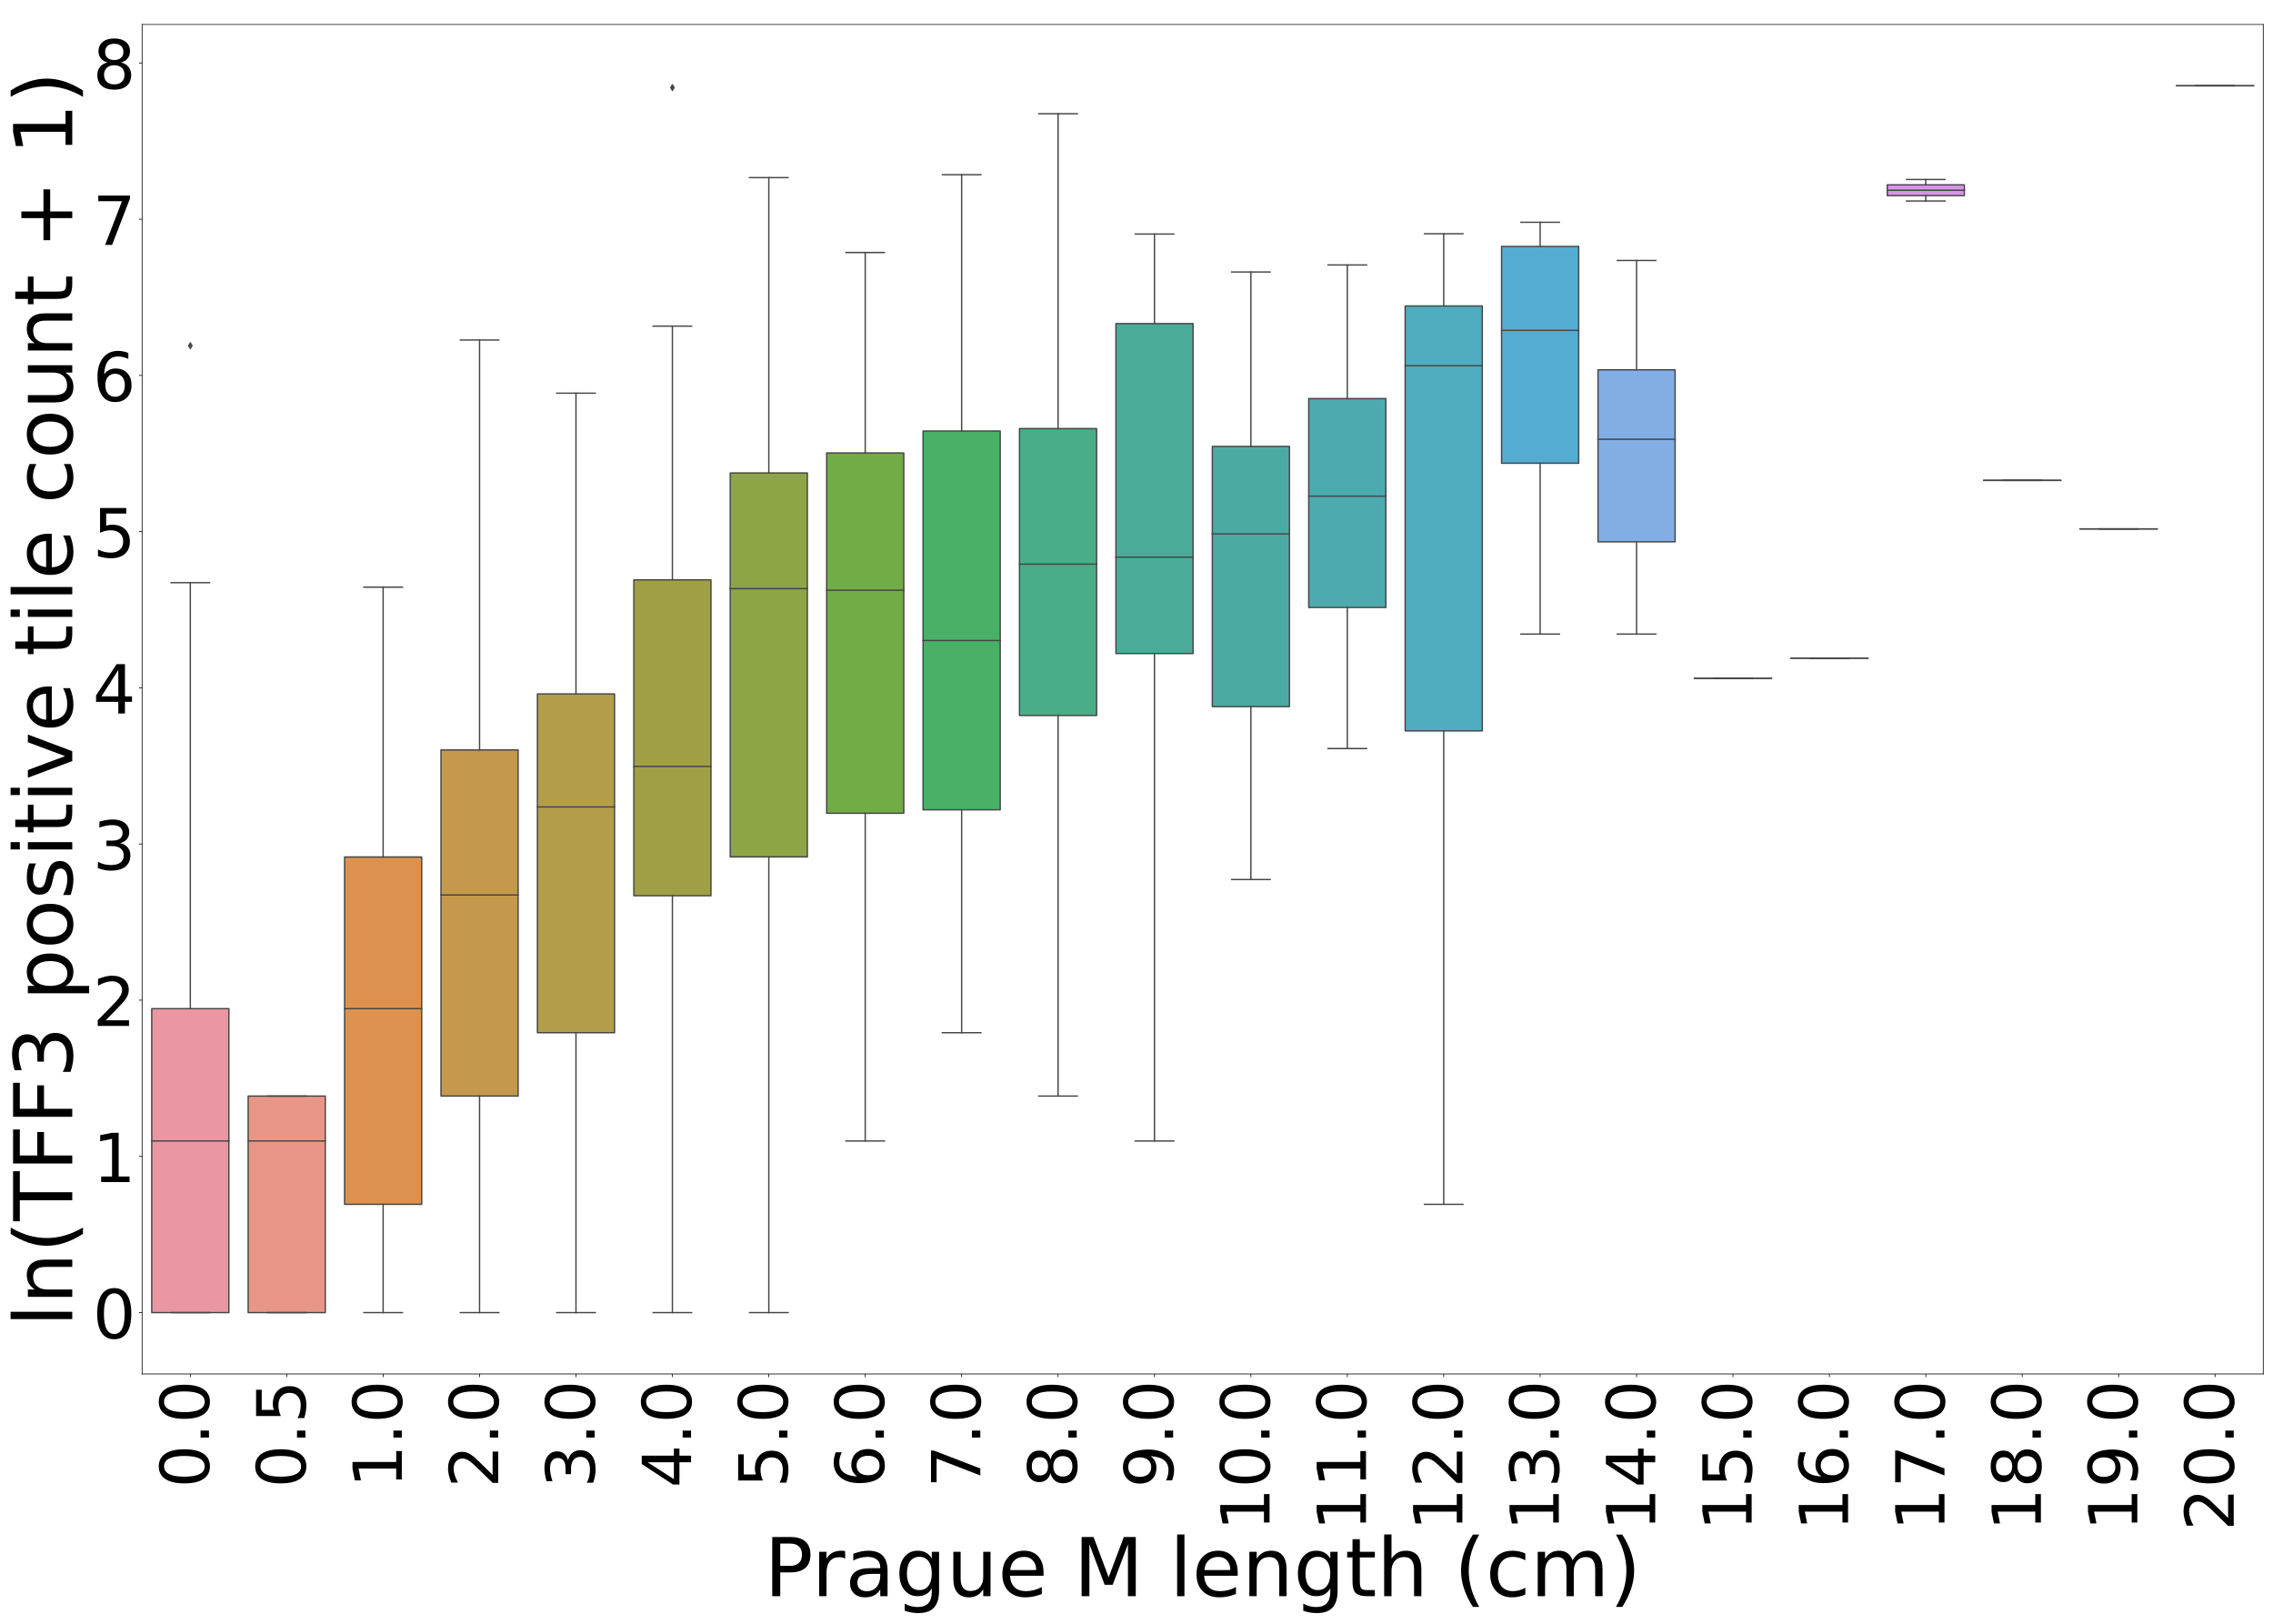 <?xml version="1.0" encoding="utf-8" standalone="no"?>
<!DOCTYPE svg PUBLIC "-//W3C//DTD SVG 1.1//EN"
  "http://www.w3.org/Graphics/SVG/1.1/DTD/svg11.dtd">
<!-- Created with matplotlib (https://matplotlib.org/) -->
<svg height="1800pt" version="1.1" viewBox="0 0 2520 1800" width="2520pt" xmlns="http://www.w3.org/2000/svg" xmlns:xlink="http://www.w3.org/1999/xlink">
 <defs>
  <style type="text/css">
*{stroke-linecap:butt;stroke-linejoin:round;}
  </style>
 </defs>
 <g id="figure_1">
  <g id="patch_1">
   <path d="M 0 1800 
L 2520 1800 
L 2520 0 
L 0 0 
z
" style="fill:#ffffff;"/>
  </g>
  <g id="axes_1">
   <g id="patch_2">
    <path d="M 157.55 1523.075 
L 2509.2 1523.075 
L 2509.2 27.113 
L 157.55 27.113 
z
" style="fill:#ffffff;"/>
   </g>
   <g id="patch_3">
    <path clip-path="url(#p3dd6658bf2)" d="M 168.239 1455.077 
L 253.754 1455.077 
L 253.754 1118.131 
L 168.239 1118.131 
L 168.239 1455.077 
z
" style="fill:#ea96a3;stroke:#454545;stroke-linejoin:miter;stroke-width:1.5;"/>
   </g>
   <g id="patch_4">
    <path clip-path="url(#p3dd6658bf2)" d="M 275.132 1455.077 
L 360.647 1455.077 
L 360.647 1215.032 
L 275.132 1215.032 
L 275.132 1455.077 
z
" style="fill:#e89687;stroke:#454545;stroke-linejoin:miter;stroke-width:1.5;"/>
   </g>
   <g id="patch_5">
    <path clip-path="url(#p3dd6658bf2)" d="M 382.026 1335.054 
L 467.54 1335.054 
L 467.54 950.044 
L 382.026 950.044 
L 382.026 1335.054 
z
" style="fill:#dc924e;stroke:#454545;stroke-linejoin:miter;stroke-width:1.5;"/>
   </g>
   <g id="patch_6">
    <path clip-path="url(#p3dd6658bf2)" d="M 488.919 1215.032 
L 574.433 1215.032 
L 574.433 831.314 
L 488.919 831.314 
L 488.919 1215.032 
z
" style="fill:#c5994b;stroke:#454545;stroke-linejoin:miter;stroke-width:1.5;"/>
   </g>
   <g id="patch_7">
    <path clip-path="url(#p3dd6658bf2)" d="M 595.812 1144.823 
L 681.327 1144.823 
L 681.327 769.261 
L 595.812 769.261 
L 595.812 1144.823 
z
" style="fill:#b39d48;stroke:#454545;stroke-linejoin:miter;stroke-width:1.5;"/>
   </g>
   <g id="patch_8">
    <path clip-path="url(#p3dd6658bf2)" d="M 702.705 992.963 
L 788.22 992.963 
L 788.22 642.749 
L 702.705 642.749 
L 702.705 992.963 
z
" style="fill:#a09f45;stroke:#454545;stroke-linejoin:miter;stroke-width:1.5;"/>
   </g>
   <g id="patch_9">
    <path clip-path="url(#p3dd6658bf2)" d="M 809.598 949.911 
L 895.113 949.911 
L 895.113 524.322 
L 809.598 524.322 
L 809.598 949.911 
z
" style="fill:#8ea546;stroke:#454545;stroke-linejoin:miter;stroke-width:1.5;"/>
   </g>
   <g id="patch_10">
    <path clip-path="url(#p3dd6658bf2)" d="M 916.492 901.532 
L 1002.006 901.532 
L 1002.006 502.151 
L 916.492 502.151 
L 916.492 901.532 
z
" style="fill:#71ac47;stroke:#454545;stroke-linejoin:miter;stroke-width:1.5;"/>
   </g>
   <g id="patch_11">
    <path clip-path="url(#p3dd6658bf2)" d="M 1023.385 897.709 
L 1108.899 897.709 
L 1108.899 477.779 
L 1023.385 477.779 
L 1023.385 897.709 
z
" style="fill:#48b067;stroke:#454545;stroke-linejoin:miter;stroke-width:1.5;"/>
   </g>
   <g id="patch_12">
    <path clip-path="url(#p3dd6658bf2)" d="M 1130.278 793.164 
L 1215.793 793.164 
L 1215.793 475.133 
L 1130.278 475.133 
L 1130.278 793.164 
z
" style="fill:#49ae87;stroke:#454545;stroke-linejoin:miter;stroke-width:1.5;"/>
   </g>
   <g id="patch_13">
    <path clip-path="url(#p3dd6658bf2)" d="M 1237.171 724.444 
L 1322.686 724.444 
L 1322.686 358.739 
L 1237.171 358.739 
L 1237.171 724.444 
z
" style="fill:#4aac98;stroke:#454545;stroke-linejoin:miter;stroke-width:1.5;"/>
   </g>
   <g id="patch_14">
    <path clip-path="url(#p3dd6658bf2)" d="M 1344.064 783.296 
L 1429.579 783.296 
L 1429.579 494.853 
L 1344.064 494.853 
L 1344.064 783.296 
z
" style="fill:#4baba4;stroke:#454545;stroke-linejoin:miter;stroke-width:1.5;"/>
   </g>
   <g id="patch_15">
    <path clip-path="url(#p3dd6658bf2)" d="M 1450.957 673.408 
L 1536.472 673.408 
L 1536.472 441.867 
L 1450.957 441.867 
L 1450.957 673.408 
z
" style="fill:#4dabb0;stroke:#454545;stroke-linejoin:miter;stroke-width:1.5;"/>
   </g>
   <g id="patch_16">
    <path clip-path="url(#p3dd6658bf2)" d="M 1557.851 810.219 
L 1643.365 810.219 
L 1643.365 339.168 
L 1557.851 339.168 
L 1557.851 810.219 
z
" style="fill:#50acbf;stroke:#454545;stroke-linejoin:miter;stroke-width:1.5;"/>
   </g>
   <g id="patch_17">
    <path clip-path="url(#p3dd6658bf2)" d="M 1664.744 513.534 
L 1750.258 513.534 
L 1750.258 273.168 
L 1664.744 273.168 
L 1664.744 513.534 
z
" style="fill:#54acd3;stroke:#454545;stroke-linejoin:miter;stroke-width:1.5;"/>
   </g>
   <g id="patch_18">
    <path clip-path="url(#p3dd6658bf2)" d="M 1771.637 600.643 
L 1857.152 600.643 
L 1857.152 409.997 
L 1771.637 409.997 
L 1771.637 600.643 
z
" style="fill:#82aee5;stroke:#454545;stroke-linejoin:miter;stroke-width:1.5;"/>
   </g>
   <g id="patch_19">
    <path clip-path="url(#p3dd6658bf2)" d="M 1878.53 751.987 
L 1964.045 751.987 
L 1964.045 751.987 
L 1878.53 751.987 
L 1878.53 751.987 
z
" style="fill:#a9aceb;stroke:#454545;stroke-linejoin:miter;stroke-width:1.5;"/>
   </g>
   <g id="patch_20">
    <path clip-path="url(#p3dd6658bf2)" d="M 1985.423 729.613 
L 2070.938 729.613 
L 2070.938 729.613 
L 1985.423 729.613 
L 1985.423 729.613 
z
" style="fill:#c1a2ea;stroke:#454545;stroke-linejoin:miter;stroke-width:1.5;"/>
   </g>
   <g id="patch_21">
    <path clip-path="url(#p3dd6658bf2)" d="M 2092.317 216.866 
L 2177.831 216.866 
L 2177.831 204.937 
L 2092.317 204.937 
L 2092.317 216.866 
z
" style="fill:#d795e8;stroke:#454545;stroke-linejoin:miter;stroke-width:1.5;"/>
   </g>
   <g id="patch_22">
    <path clip-path="url(#p3dd6658bf2)" d="M 2199.21 532.523 
L 2284.724 532.523 
L 2284.724 532.523 
L 2199.21 532.523 
L 2199.21 532.523 
z
" style="fill:#e78bdd;stroke:#454545;stroke-linejoin:miter;stroke-width:1.5;"/>
   </g>
   <g id="patch_23">
    <path clip-path="url(#p3dd6658bf2)" d="M 2306.103 586.305 
L 2391.617 586.305 
L 2391.617 586.305 
L 2306.103 586.305 
L 2306.103 586.305 
z
" style="fill:#e88fc9;stroke:#454545;stroke-linejoin:miter;stroke-width:1.5;"/>
   </g>
   <g id="patch_24">
    <path clip-path="url(#p3dd6658bf2)" d="M 2412.996 95.111 
L 2498.511 95.111 
L 2498.511 95.111 
L 2412.996 95.111 
L 2412.996 95.111 
z
" style="fill:#e993b7;stroke:#454545;stroke-linejoin:miter;stroke-width:1.5;"/>
   </g>
   <g id="matplotlib.axis_1">
    <g id="xtick_1">
     <g id="line2d_1">
      <defs>
       <path d="M 0 0 
L 0 3.5 
" id="m1eb68f2a58" style="stroke:#000000;stroke-width:0.8;"/>
      </defs>
      <g>
       <use style="stroke:#000000;stroke-width:0.8;" x="210.997" xlink:href="#m1eb68f2a58" y="1523.075"/>
      </g>
     </g>
     <g id="text_1">
      <!-- 0.0 -->
      <defs>
       <path d="M 31.781 66.406 
Q 24.172 66.406 20.328 58.906 
Q 16.5 51.422 16.5 36.375 
Q 16.5 21.391 20.328 13.891 
Q 24.172 6.391 31.781 6.391 
Q 39.453 6.391 43.281 13.891 
Q 47.125 21.391 47.125 36.375 
Q 47.125 51.422 43.281 58.906 
Q 39.453 66.406 31.781 66.406 
z
M 31.781 74.219 
Q 44.047 74.219 50.516 64.516 
Q 56.984 54.828 56.984 36.375 
Q 56.984 17.969 50.516 8.266 
Q 44.047 -1.422 31.781 -1.422 
Q 19.531 -1.422 13.062 8.266 
Q 6.594 17.969 6.594 36.375 
Q 6.594 54.828 13.062 64.516 
Q 19.531 74.219 31.781 74.219 
z
" id="DejaVuSans-48"/>
       <path d="M 10.688 12.406 
L 21 12.406 
L 21 0 
L 10.688 0 
z
" id="DejaVuSans-46"/>
      </defs>
      <g transform="translate(231.692 1649.348)rotate(-90)scale(0.75 -0.75)">
       <use xlink:href="#DejaVuSans-48"/>
       <use x="63.623" xlink:href="#DejaVuSans-46"/>
       <use x="95.41" xlink:href="#DejaVuSans-48"/>
      </g>
     </g>
    </g>
    <g id="xtick_2">
     <g id="line2d_2">
      <g>
       <use style="stroke:#000000;stroke-width:0.8;" x="317.89" xlink:href="#m1eb68f2a58" y="1523.075"/>
      </g>
     </g>
     <g id="text_2">
      <!-- 0.5 -->
      <defs>
       <path d="M 10.797 72.906 
L 49.516 72.906 
L 49.516 64.594 
L 19.828 64.594 
L 19.828 46.734 
Q 21.969 47.469 24.109 47.828 
Q 26.266 48.188 28.422 48.188 
Q 40.625 48.188 47.75 41.5 
Q 54.891 34.812 54.891 23.391 
Q 54.891 11.625 47.562 5.094 
Q 40.234 -1.422 26.906 -1.422 
Q 22.312 -1.422 17.547 -0.641 
Q 12.797 0.141 7.719 1.703 
L 7.719 11.625 
Q 12.109 9.234 16.797 8.062 
Q 21.484 6.891 26.703 6.891 
Q 35.156 6.891 40.078 11.328 
Q 45.016 15.766 45.016 23.391 
Q 45.016 31 40.078 35.438 
Q 35.156 39.891 26.703 39.891 
Q 22.75 39.891 18.812 39.016 
Q 14.891 38.141 10.797 36.281 
z
" id="DejaVuSans-53"/>
      </defs>
      <g transform="translate(338.585 1649.348)rotate(-90)scale(0.75 -0.75)">
       <use xlink:href="#DejaVuSans-48"/>
       <use x="63.623" xlink:href="#DejaVuSans-46"/>
       <use x="95.41" xlink:href="#DejaVuSans-53"/>
      </g>
     </g>
    </g>
    <g id="xtick_3">
     <g id="line2d_3">
      <g>
       <use style="stroke:#000000;stroke-width:0.8;" x="424.783" xlink:href="#m1eb68f2a58" y="1523.075"/>
      </g>
     </g>
     <g id="text_3">
      <!-- 1.0 -->
      <defs>
       <path d="M 12.406 8.297 
L 28.516 8.297 
L 28.516 63.922 
L 10.984 60.406 
L 10.984 69.391 
L 28.422 72.906 
L 38.281 72.906 
L 38.281 8.297 
L 54.391 8.297 
L 54.391 0 
L 12.406 0 
z
" id="DejaVuSans-49"/>
      </defs>
      <g transform="translate(445.478 1649.348)rotate(-90)scale(0.75 -0.75)">
       <use xlink:href="#DejaVuSans-49"/>
       <use x="63.623" xlink:href="#DejaVuSans-46"/>
       <use x="95.41" xlink:href="#DejaVuSans-48"/>
      </g>
     </g>
    </g>
    <g id="xtick_4">
     <g id="line2d_4">
      <g>
       <use style="stroke:#000000;stroke-width:0.8;" x="531.676" xlink:href="#m1eb68f2a58" y="1523.075"/>
      </g>
     </g>
     <g id="text_4">
      <!-- 2.0 -->
      <defs>
       <path d="M 19.188 8.297 
L 53.609 8.297 
L 53.609 0 
L 7.328 0 
L 7.328 8.297 
Q 12.938 14.109 22.625 23.891 
Q 32.328 33.688 34.812 36.531 
Q 39.547 41.844 41.422 45.531 
Q 43.312 49.219 43.312 52.781 
Q 43.312 58.594 39.234 62.25 
Q 35.156 65.922 28.609 65.922 
Q 23.969 65.922 18.812 64.312 
Q 13.672 62.703 7.812 59.422 
L 7.812 69.391 
Q 13.766 71.781 18.938 73 
Q 24.125 74.219 28.422 74.219 
Q 39.75 74.219 46.484 68.547 
Q 53.219 62.891 53.219 53.422 
Q 53.219 48.922 51.531 44.891 
Q 49.859 40.875 45.406 35.406 
Q 44.188 33.984 37.641 27.219 
Q 31.109 20.453 19.188 8.297 
z
" id="DejaVuSans-50"/>
      </defs>
      <g transform="translate(552.371 1649.348)rotate(-90)scale(0.75 -0.75)">
       <use xlink:href="#DejaVuSans-50"/>
       <use x="63.623" xlink:href="#DejaVuSans-46"/>
       <use x="95.41" xlink:href="#DejaVuSans-48"/>
      </g>
     </g>
    </g>
    <g id="xtick_5">
     <g id="line2d_5">
      <g>
       <use style="stroke:#000000;stroke-width:0.8;" x="638.569" xlink:href="#m1eb68f2a58" y="1523.075"/>
      </g>
     </g>
     <g id="text_5">
      <!-- 3.0 -->
      <defs>
       <path d="M 40.578 39.312 
Q 47.656 37.797 51.625 33 
Q 55.609 28.219 55.609 21.188 
Q 55.609 10.406 48.188 4.484 
Q 40.766 -1.422 27.094 -1.422 
Q 22.516 -1.422 17.656 -0.516 
Q 12.797 0.391 7.625 2.203 
L 7.625 11.719 
Q 11.719 9.328 16.594 8.109 
Q 21.484 6.891 26.812 6.891 
Q 36.078 6.891 40.938 10.547 
Q 45.797 14.203 45.797 21.188 
Q 45.797 27.641 41.281 31.266 
Q 36.766 34.906 28.719 34.906 
L 20.219 34.906 
L 20.219 43.016 
L 29.109 43.016 
Q 36.375 43.016 40.234 45.922 
Q 44.094 48.828 44.094 54.297 
Q 44.094 59.906 40.109 62.906 
Q 36.141 65.922 28.719 65.922 
Q 24.656 65.922 20.016 65.031 
Q 15.375 64.156 9.812 62.312 
L 9.812 71.094 
Q 15.438 72.656 20.344 73.438 
Q 25.25 74.219 29.594 74.219 
Q 40.828 74.219 47.359 69.109 
Q 53.906 64.016 53.906 55.328 
Q 53.906 49.266 50.438 45.094 
Q 46.969 40.922 40.578 39.312 
z
" id="DejaVuSans-51"/>
      </defs>
      <g transform="translate(659.265 1649.348)rotate(-90)scale(0.75 -0.75)">
       <use xlink:href="#DejaVuSans-51"/>
       <use x="63.623" xlink:href="#DejaVuSans-46"/>
       <use x="95.41" xlink:href="#DejaVuSans-48"/>
      </g>
     </g>
    </g>
    <g id="xtick_6">
     <g id="line2d_6">
      <g>
       <use style="stroke:#000000;stroke-width:0.8;" x="745.462" xlink:href="#m1eb68f2a58" y="1523.075"/>
      </g>
     </g>
     <g id="text_6">
      <!-- 4.0 -->
      <defs>
       <path d="M 37.797 64.312 
L 12.891 25.391 
L 37.797 25.391 
z
M 35.203 72.906 
L 47.609 72.906 
L 47.609 25.391 
L 58.016 25.391 
L 58.016 17.188 
L 47.609 17.188 
L 47.609 0 
L 37.797 0 
L 37.797 17.188 
L 4.891 17.188 
L 4.891 26.703 
z
" id="DejaVuSans-52"/>
      </defs>
      <g transform="translate(766.158 1649.348)rotate(-90)scale(0.75 -0.75)">
       <use xlink:href="#DejaVuSans-52"/>
       <use x="63.623" xlink:href="#DejaVuSans-46"/>
       <use x="95.41" xlink:href="#DejaVuSans-48"/>
      </g>
     </g>
    </g>
    <g id="xtick_7">
     <g id="line2d_7">
      <g>
       <use style="stroke:#000000;stroke-width:0.8;" x="852.356" xlink:href="#m1eb68f2a58" y="1523.075"/>
      </g>
     </g>
     <g id="text_7">
      <!-- 5.0 -->
      <g transform="translate(873.051 1649.348)rotate(-90)scale(0.75 -0.75)">
       <use xlink:href="#DejaVuSans-53"/>
       <use x="63.623" xlink:href="#DejaVuSans-46"/>
       <use x="95.41" xlink:href="#DejaVuSans-48"/>
      </g>
     </g>
    </g>
    <g id="xtick_8">
     <g id="line2d_8">
      <g>
       <use style="stroke:#000000;stroke-width:0.8;" x="959.249" xlink:href="#m1eb68f2a58" y="1523.075"/>
      </g>
     </g>
     <g id="text_8">
      <!-- 6.0 -->
      <defs>
       <path d="M 33.016 40.375 
Q 26.375 40.375 22.484 35.828 
Q 18.609 31.297 18.609 23.391 
Q 18.609 15.531 22.484 10.953 
Q 26.375 6.391 33.016 6.391 
Q 39.656 6.391 43.531 10.953 
Q 47.406 15.531 47.406 23.391 
Q 47.406 31.297 43.531 35.828 
Q 39.656 40.375 33.016 40.375 
z
M 52.594 71.297 
L 52.594 62.312 
Q 48.875 64.062 45.094 64.984 
Q 41.312 65.922 37.594 65.922 
Q 27.828 65.922 22.672 59.328 
Q 17.531 52.734 16.797 39.406 
Q 19.672 43.656 24.016 45.922 
Q 28.375 48.188 33.594 48.188 
Q 44.578 48.188 50.953 41.516 
Q 57.328 34.859 57.328 23.391 
Q 57.328 12.156 50.688 5.359 
Q 44.047 -1.422 33.016 -1.422 
Q 20.359 -1.422 13.672 8.266 
Q 6.984 17.969 6.984 36.375 
Q 6.984 53.656 15.188 63.938 
Q 23.391 74.219 37.203 74.219 
Q 40.922 74.219 44.703 73.484 
Q 48.484 72.75 52.594 71.297 
z
" id="DejaVuSans-54"/>
      </defs>
      <g transform="translate(979.944 1649.348)rotate(-90)scale(0.75 -0.75)">
       <use xlink:href="#DejaVuSans-54"/>
       <use x="63.623" xlink:href="#DejaVuSans-46"/>
       <use x="95.41" xlink:href="#DejaVuSans-48"/>
      </g>
     </g>
    </g>
    <g id="xtick_9">
     <g id="line2d_9">
      <g>
       <use style="stroke:#000000;stroke-width:0.8;" x="1066.142" xlink:href="#m1eb68f2a58" y="1523.075"/>
      </g>
     </g>
     <g id="text_9">
      <!-- 7.0 -->
      <defs>
       <path d="M 8.203 72.906 
L 55.078 72.906 
L 55.078 68.703 
L 28.609 0 
L 18.312 0 
L 43.219 64.594 
L 8.203 64.594 
z
" id="DejaVuSans-55"/>
      </defs>
      <g transform="translate(1086.837 1649.348)rotate(-90)scale(0.75 -0.75)">
       <use xlink:href="#DejaVuSans-55"/>
       <use x="63.623" xlink:href="#DejaVuSans-46"/>
       <use x="95.41" xlink:href="#DejaVuSans-48"/>
      </g>
     </g>
    </g>
    <g id="xtick_10">
     <g id="line2d_10">
      <g>
       <use style="stroke:#000000;stroke-width:0.8;" x="1173.035" xlink:href="#m1eb68f2a58" y="1523.075"/>
      </g>
     </g>
     <g id="text_10">
      <!-- 8.0 -->
      <defs>
       <path d="M 31.781 34.625 
Q 24.75 34.625 20.719 30.859 
Q 16.703 27.094 16.703 20.516 
Q 16.703 13.922 20.719 10.156 
Q 24.75 6.391 31.781 6.391 
Q 38.812 6.391 42.859 10.172 
Q 46.922 13.969 46.922 20.516 
Q 46.922 27.094 42.891 30.859 
Q 38.875 34.625 31.781 34.625 
z
M 21.922 38.812 
Q 15.578 40.375 12.031 44.719 
Q 8.5 49.078 8.5 55.328 
Q 8.5 64.062 14.719 69.141 
Q 20.953 74.219 31.781 74.219 
Q 42.672 74.219 48.875 69.141 
Q 55.078 64.062 55.078 55.328 
Q 55.078 49.078 51.531 44.719 
Q 48 40.375 41.703 38.812 
Q 48.828 37.156 52.797 32.312 
Q 56.781 27.484 56.781 20.516 
Q 56.781 9.906 50.312 4.234 
Q 43.844 -1.422 31.781 -1.422 
Q 19.734 -1.422 13.25 4.234 
Q 6.781 9.906 6.781 20.516 
Q 6.781 27.484 10.781 32.312 
Q 14.797 37.156 21.922 38.812 
z
M 18.312 54.391 
Q 18.312 48.734 21.844 45.562 
Q 25.391 42.391 31.781 42.391 
Q 38.141 42.391 41.719 45.562 
Q 45.312 48.734 45.312 54.391 
Q 45.312 60.062 41.719 63.234 
Q 38.141 66.406 31.781 66.406 
Q 25.391 66.406 21.844 63.234 
Q 18.312 60.062 18.312 54.391 
z
" id="DejaVuSans-56"/>
      </defs>
      <g transform="translate(1193.731 1649.348)rotate(-90)scale(0.75 -0.75)">
       <use xlink:href="#DejaVuSans-56"/>
       <use x="63.623" xlink:href="#DejaVuSans-46"/>
       <use x="95.41" xlink:href="#DejaVuSans-48"/>
      </g>
     </g>
    </g>
    <g id="xtick_11">
     <g id="line2d_11">
      <g>
       <use style="stroke:#000000;stroke-width:0.8;" x="1279.928" xlink:href="#m1eb68f2a58" y="1523.075"/>
      </g>
     </g>
     <g id="text_11">
      <!-- 9.0 -->
      <defs>
       <path d="M 10.984 1.516 
L 10.984 10.5 
Q 14.703 8.734 18.5 7.812 
Q 22.312 6.891 25.984 6.891 
Q 35.75 6.891 40.891 13.453 
Q 46.047 20.016 46.781 33.406 
Q 43.953 29.203 39.594 26.953 
Q 35.25 24.703 29.984 24.703 
Q 19.047 24.703 12.672 31.312 
Q 6.297 37.938 6.297 49.422 
Q 6.297 60.641 12.938 67.422 
Q 19.578 74.219 30.609 74.219 
Q 43.266 74.219 49.922 64.516 
Q 56.594 54.828 56.594 36.375 
Q 56.594 19.141 48.406 8.859 
Q 40.234 -1.422 26.422 -1.422 
Q 22.703 -1.422 18.891 -0.688 
Q 15.094 0.047 10.984 1.516 
z
M 30.609 32.422 
Q 37.25 32.422 41.125 36.953 
Q 45.016 41.5 45.016 49.422 
Q 45.016 57.281 41.125 61.844 
Q 37.25 66.406 30.609 66.406 
Q 23.969 66.406 20.094 61.844 
Q 16.219 57.281 16.219 49.422 
Q 16.219 41.5 20.094 36.953 
Q 23.969 32.422 30.609 32.422 
z
" id="DejaVuSans-57"/>
      </defs>
      <g transform="translate(1300.624 1649.348)rotate(-90)scale(0.75 -0.75)">
       <use xlink:href="#DejaVuSans-57"/>
       <use x="63.623" xlink:href="#DejaVuSans-46"/>
       <use x="95.41" xlink:href="#DejaVuSans-48"/>
      </g>
     </g>
    </g>
    <g id="xtick_12">
     <g id="line2d_12">
      <g>
       <use style="stroke:#000000;stroke-width:0.8;" x="1386.822" xlink:href="#m1eb68f2a58" y="1523.075"/>
      </g>
     </g>
     <g id="text_12">
      <!-- 10.0 -->
      <g transform="translate(1407.517 1697.067)rotate(-90)scale(0.75 -0.75)">
       <use xlink:href="#DejaVuSans-49"/>
       <use x="63.623" xlink:href="#DejaVuSans-48"/>
       <use x="127.246" xlink:href="#DejaVuSans-46"/>
       <use x="159.033" xlink:href="#DejaVuSans-48"/>
      </g>
     </g>
    </g>
    <g id="xtick_13">
     <g id="line2d_13">
      <g>
       <use style="stroke:#000000;stroke-width:0.8;" x="1493.715" xlink:href="#m1eb68f2a58" y="1523.075"/>
      </g>
     </g>
     <g id="text_13">
      <!-- 11.0 -->
      <g transform="translate(1514.41 1697.067)rotate(-90)scale(0.75 -0.75)">
       <use xlink:href="#DejaVuSans-49"/>
       <use x="63.623" xlink:href="#DejaVuSans-49"/>
       <use x="127.246" xlink:href="#DejaVuSans-46"/>
       <use x="159.033" xlink:href="#DejaVuSans-48"/>
      </g>
     </g>
    </g>
    <g id="xtick_14">
     <g id="line2d_14">
      <g>
       <use style="stroke:#000000;stroke-width:0.8;" x="1600.608" xlink:href="#m1eb68f2a58" y="1523.075"/>
      </g>
     </g>
     <g id="text_14">
      <!-- 12.0 -->
      <g transform="translate(1621.303 1697.067)rotate(-90)scale(0.75 -0.75)">
       <use xlink:href="#DejaVuSans-49"/>
       <use x="63.623" xlink:href="#DejaVuSans-50"/>
       <use x="127.246" xlink:href="#DejaVuSans-46"/>
       <use x="159.033" xlink:href="#DejaVuSans-48"/>
      </g>
     </g>
    </g>
    <g id="xtick_15">
     <g id="line2d_15">
      <g>
       <use style="stroke:#000000;stroke-width:0.8;" x="1707.501" xlink:href="#m1eb68f2a58" y="1523.075"/>
      </g>
     </g>
     <g id="text_15">
      <!-- 13.0 -->
      <g transform="translate(1728.196 1697.067)rotate(-90)scale(0.75 -0.75)">
       <use xlink:href="#DejaVuSans-49"/>
       <use x="63.623" xlink:href="#DejaVuSans-51"/>
       <use x="127.246" xlink:href="#DejaVuSans-46"/>
       <use x="159.033" xlink:href="#DejaVuSans-48"/>
      </g>
     </g>
    </g>
    <g id="xtick_16">
     <g id="line2d_16">
      <g>
       <use style="stroke:#000000;stroke-width:0.8;" x="1814.394" xlink:href="#m1eb68f2a58" y="1523.075"/>
      </g>
     </g>
     <g id="text_16">
      <!-- 14.0 -->
      <g transform="translate(1835.09 1697.067)rotate(-90)scale(0.75 -0.75)">
       <use xlink:href="#DejaVuSans-49"/>
       <use x="63.623" xlink:href="#DejaVuSans-52"/>
       <use x="127.246" xlink:href="#DejaVuSans-46"/>
       <use x="159.033" xlink:href="#DejaVuSans-48"/>
      </g>
     </g>
    </g>
    <g id="xtick_17">
     <g id="line2d_17">
      <g>
       <use style="stroke:#000000;stroke-width:0.8;" x="1921.287" xlink:href="#m1eb68f2a58" y="1523.075"/>
      </g>
     </g>
     <g id="text_17">
      <!-- 15.0 -->
      <g transform="translate(1941.983 1697.067)rotate(-90)scale(0.75 -0.75)">
       <use xlink:href="#DejaVuSans-49"/>
       <use x="63.623" xlink:href="#DejaVuSans-53"/>
       <use x="127.246" xlink:href="#DejaVuSans-46"/>
       <use x="159.033" xlink:href="#DejaVuSans-48"/>
      </g>
     </g>
    </g>
    <g id="xtick_18">
     <g id="line2d_18">
      <g>
       <use style="stroke:#000000;stroke-width:0.8;" x="2028.181" xlink:href="#m1eb68f2a58" y="1523.075"/>
      </g>
     </g>
     <g id="text_18">
      <!-- 16.0 -->
      <g transform="translate(2048.876 1697.067)rotate(-90)scale(0.75 -0.75)">
       <use xlink:href="#DejaVuSans-49"/>
       <use x="63.623" xlink:href="#DejaVuSans-54"/>
       <use x="127.246" xlink:href="#DejaVuSans-46"/>
       <use x="159.033" xlink:href="#DejaVuSans-48"/>
      </g>
     </g>
    </g>
    <g id="xtick_19">
     <g id="line2d_19">
      <g>
       <use style="stroke:#000000;stroke-width:0.8;" x="2135.074" xlink:href="#m1eb68f2a58" y="1523.075"/>
      </g>
     </g>
     <g id="text_19">
      <!-- 17.0 -->
      <g transform="translate(2155.769 1697.067)rotate(-90)scale(0.75 -0.75)">
       <use xlink:href="#DejaVuSans-49"/>
       <use x="63.623" xlink:href="#DejaVuSans-55"/>
       <use x="127.246" xlink:href="#DejaVuSans-46"/>
       <use x="159.033" xlink:href="#DejaVuSans-48"/>
      </g>
     </g>
    </g>
    <g id="xtick_20">
     <g id="line2d_20">
      <g>
       <use style="stroke:#000000;stroke-width:0.8;" x="2241.967" xlink:href="#m1eb68f2a58" y="1523.075"/>
      </g>
     </g>
     <g id="text_20">
      <!-- 18.0 -->
      <g transform="translate(2262.662 1697.067)rotate(-90)scale(0.75 -0.75)">
       <use xlink:href="#DejaVuSans-49"/>
       <use x="63.623" xlink:href="#DejaVuSans-56"/>
       <use x="127.246" xlink:href="#DejaVuSans-46"/>
       <use x="159.033" xlink:href="#DejaVuSans-48"/>
      </g>
     </g>
    </g>
    <g id="xtick_21">
     <g id="line2d_21">
      <g>
       <use style="stroke:#000000;stroke-width:0.8;" x="2348.86" xlink:href="#m1eb68f2a58" y="1523.075"/>
      </g>
     </g>
     <g id="text_21">
      <!-- 19.0 -->
      <g transform="translate(2369.556 1697.067)rotate(-90)scale(0.75 -0.75)">
       <use xlink:href="#DejaVuSans-49"/>
       <use x="63.623" xlink:href="#DejaVuSans-57"/>
       <use x="127.246" xlink:href="#DejaVuSans-46"/>
       <use x="159.033" xlink:href="#DejaVuSans-48"/>
      </g>
     </g>
    </g>
    <g id="xtick_22">
     <g id="line2d_22">
      <g>
       <use style="stroke:#000000;stroke-width:0.8;" x="2455.753" xlink:href="#m1eb68f2a58" y="1523.075"/>
      </g>
     </g>
     <g id="text_22">
      <!-- 20.0 -->
      <g transform="translate(2476.449 1697.067)rotate(-90)scale(0.75 -0.75)">
       <use xlink:href="#DejaVuSans-50"/>
       <use x="63.623" xlink:href="#DejaVuSans-48"/>
       <use x="127.246" xlink:href="#DejaVuSans-46"/>
       <use x="159.033" xlink:href="#DejaVuSans-48"/>
      </g>
     </g>
    </g>
    <g id="text_23">
     <!-- Prague M length (cm) -->
     <defs>
      <path d="M 19.672 64.797 
L 19.672 37.406 
L 32.078 37.406 
Q 38.969 37.406 42.719 40.969 
Q 46.484 44.531 46.484 51.125 
Q 46.484 57.672 42.719 61.234 
Q 38.969 64.797 32.078 64.797 
z
M 9.812 72.906 
L 32.078 72.906 
Q 44.344 72.906 50.609 67.359 
Q 56.891 61.812 56.891 51.125 
Q 56.891 40.328 50.609 34.812 
Q 44.344 29.297 32.078 29.297 
L 19.672 29.297 
L 19.672 0 
L 9.812 0 
z
" id="DejaVuSans-80"/>
      <path d="M 41.109 46.297 
Q 39.594 47.172 37.812 47.578 
Q 36.031 48 33.891 48 
Q 26.266 48 22.188 43.047 
Q 18.109 38.094 18.109 28.812 
L 18.109 0 
L 9.078 0 
L 9.078 54.688 
L 18.109 54.688 
L 18.109 46.188 
Q 20.953 51.172 25.484 53.578 
Q 30.031 56 36.531 56 
Q 37.453 56 38.578 55.875 
Q 39.703 55.766 41.062 55.516 
z
" id="DejaVuSans-114"/>
      <path d="M 34.281 27.484 
Q 23.391 27.484 19.188 25 
Q 14.984 22.516 14.984 16.5 
Q 14.984 11.719 18.141 8.906 
Q 21.297 6.109 26.703 6.109 
Q 34.188 6.109 38.703 11.406 
Q 43.219 16.703 43.219 25.484 
L 43.219 27.484 
z
M 52.203 31.203 
L 52.203 0 
L 43.219 0 
L 43.219 8.297 
Q 40.141 3.328 35.547 0.953 
Q 30.953 -1.422 24.312 -1.422 
Q 15.922 -1.422 10.953 3.297 
Q 6 8.016 6 15.922 
Q 6 25.141 12.172 29.828 
Q 18.359 34.516 30.609 34.516 
L 43.219 34.516 
L 43.219 35.406 
Q 43.219 41.609 39.141 45 
Q 35.062 48.391 27.688 48.391 
Q 23 48.391 18.547 47.266 
Q 14.109 46.141 10.016 43.891 
L 10.016 52.203 
Q 14.938 54.109 19.578 55.047 
Q 24.219 56 28.609 56 
Q 40.484 56 46.344 49.844 
Q 52.203 43.703 52.203 31.203 
z
" id="DejaVuSans-97"/>
      <path d="M 45.406 27.984 
Q 45.406 37.75 41.375 43.109 
Q 37.359 48.484 30.078 48.484 
Q 22.859 48.484 18.828 43.109 
Q 14.797 37.75 14.797 27.984 
Q 14.797 18.266 18.828 12.891 
Q 22.859 7.516 30.078 7.516 
Q 37.359 7.516 41.375 12.891 
Q 45.406 18.266 45.406 27.984 
z
M 54.391 6.781 
Q 54.391 -7.172 48.188 -13.984 
Q 42 -20.797 29.203 -20.797 
Q 24.469 -20.797 20.266 -20.094 
Q 16.062 -19.391 12.109 -17.922 
L 12.109 -9.188 
Q 16.062 -11.328 19.922 -12.344 
Q 23.781 -13.375 27.781 -13.375 
Q 36.625 -13.375 41.016 -8.766 
Q 45.406 -4.156 45.406 5.172 
L 45.406 9.625 
Q 42.625 4.781 38.281 2.391 
Q 33.938 0 27.875 0 
Q 17.828 0 11.672 7.656 
Q 5.516 15.328 5.516 27.984 
Q 5.516 40.672 11.672 48.328 
Q 17.828 56 27.875 56 
Q 33.938 56 38.281 53.609 
Q 42.625 51.219 45.406 46.391 
L 45.406 54.688 
L 54.391 54.688 
z
" id="DejaVuSans-103"/>
      <path d="M 8.5 21.578 
L 8.5 54.688 
L 17.484 54.688 
L 17.484 21.922 
Q 17.484 14.156 20.5 10.266 
Q 23.531 6.391 29.594 6.391 
Q 36.859 6.391 41.078 11.031 
Q 45.312 15.672 45.312 23.688 
L 45.312 54.688 
L 54.297 54.688 
L 54.297 0 
L 45.312 0 
L 45.312 8.406 
Q 42.047 3.422 37.719 1 
Q 33.406 -1.422 27.688 -1.422 
Q 18.266 -1.422 13.375 4.438 
Q 8.5 10.297 8.5 21.578 
z
M 31.109 56 
z
" id="DejaVuSans-117"/>
      <path d="M 56.203 29.594 
L 56.203 25.203 
L 14.891 25.203 
Q 15.484 15.922 20.484 11.062 
Q 25.484 6.203 34.422 6.203 
Q 39.594 6.203 44.453 7.469 
Q 49.312 8.734 54.109 11.281 
L 54.109 2.781 
Q 49.266 0.734 44.188 -0.344 
Q 39.109 -1.422 33.891 -1.422 
Q 20.797 -1.422 13.156 6.188 
Q 5.516 13.812 5.516 26.812 
Q 5.516 40.234 12.766 48.109 
Q 20.016 56 32.328 56 
Q 43.359 56 49.781 48.891 
Q 56.203 41.797 56.203 29.594 
z
M 47.219 32.234 
Q 47.125 39.594 43.094 43.984 
Q 39.062 48.391 32.422 48.391 
Q 24.906 48.391 20.391 44.141 
Q 15.875 39.891 15.188 32.172 
z
" id="DejaVuSans-101"/>
      <path id="DejaVuSans-32"/>
      <path d="M 9.812 72.906 
L 24.516 72.906 
L 43.109 23.297 
L 61.812 72.906 
L 76.516 72.906 
L 76.516 0 
L 66.891 0 
L 66.891 64.016 
L 48.094 14.016 
L 38.188 14.016 
L 19.391 64.016 
L 19.391 0 
L 9.812 0 
z
" id="DejaVuSans-77"/>
      <path d="M 9.422 75.984 
L 18.406 75.984 
L 18.406 0 
L 9.422 0 
z
" id="DejaVuSans-108"/>
      <path d="M 54.891 33.016 
L 54.891 0 
L 45.906 0 
L 45.906 32.719 
Q 45.906 40.484 42.875 44.328 
Q 39.844 48.188 33.797 48.188 
Q 26.516 48.188 22.312 43.547 
Q 18.109 38.922 18.109 30.906 
L 18.109 0 
L 9.078 0 
L 9.078 54.688 
L 18.109 54.688 
L 18.109 46.188 
Q 21.344 51.125 25.703 53.562 
Q 30.078 56 35.797 56 
Q 45.219 56 50.047 50.172 
Q 54.891 44.344 54.891 33.016 
z
" id="DejaVuSans-110"/>
      <path d="M 18.312 70.219 
L 18.312 54.688 
L 36.812 54.688 
L 36.812 47.703 
L 18.312 47.703 
L 18.312 18.016 
Q 18.312 11.328 20.141 9.422 
Q 21.969 7.516 27.594 7.516 
L 36.812 7.516 
L 36.812 0 
L 27.594 0 
Q 17.188 0 13.234 3.875 
Q 9.281 7.766 9.281 18.016 
L 9.281 47.703 
L 2.688 47.703 
L 2.688 54.688 
L 9.281 54.688 
L 9.281 70.219 
z
" id="DejaVuSans-116"/>
      <path d="M 54.891 33.016 
L 54.891 0 
L 45.906 0 
L 45.906 32.719 
Q 45.906 40.484 42.875 44.328 
Q 39.844 48.188 33.797 48.188 
Q 26.516 48.188 22.312 43.547 
Q 18.109 38.922 18.109 30.906 
L 18.109 0 
L 9.078 0 
L 9.078 75.984 
L 18.109 75.984 
L 18.109 46.188 
Q 21.344 51.125 25.703 53.562 
Q 30.078 56 35.797 56 
Q 45.219 56 50.047 50.172 
Q 54.891 44.344 54.891 33.016 
z
" id="DejaVuSans-104"/>
      <path d="M 31 75.875 
Q 24.469 64.656 21.281 53.656 
Q 18.109 42.672 18.109 31.391 
Q 18.109 20.125 21.312 9.062 
Q 24.516 -2 31 -13.188 
L 23.188 -13.188 
Q 15.875 -1.703 12.234 9.375 
Q 8.594 20.453 8.594 31.391 
Q 8.594 42.281 12.203 53.312 
Q 15.828 64.359 23.188 75.875 
z
" id="DejaVuSans-40"/>
      <path d="M 48.781 52.594 
L 48.781 44.188 
Q 44.969 46.297 41.141 47.344 
Q 37.312 48.391 33.406 48.391 
Q 24.656 48.391 19.812 42.844 
Q 14.984 37.312 14.984 27.297 
Q 14.984 17.281 19.812 11.734 
Q 24.656 6.203 33.406 6.203 
Q 37.312 6.203 41.141 7.25 
Q 44.969 8.297 48.781 10.406 
L 48.781 2.094 
Q 45.016 0.344 40.984 -0.531 
Q 36.969 -1.422 32.422 -1.422 
Q 20.062 -1.422 12.781 6.344 
Q 5.516 14.109 5.516 27.297 
Q 5.516 40.672 12.859 48.328 
Q 20.219 56 33.016 56 
Q 37.156 56 41.109 55.141 
Q 45.062 54.297 48.781 52.594 
z
" id="DejaVuSans-99"/>
      <path d="M 52 44.188 
Q 55.375 50.25 60.062 53.125 
Q 64.75 56 71.094 56 
Q 79.641 56 84.281 50.016 
Q 88.922 44.047 88.922 33.016 
L 88.922 0 
L 79.891 0 
L 79.891 32.719 
Q 79.891 40.578 77.094 44.375 
Q 74.312 48.188 68.609 48.188 
Q 61.625 48.188 57.562 43.547 
Q 53.516 38.922 53.516 30.906 
L 53.516 0 
L 44.484 0 
L 44.484 32.719 
Q 44.484 40.625 41.703 44.406 
Q 38.922 48.188 33.109 48.188 
Q 26.219 48.188 22.156 43.531 
Q 18.109 38.875 18.109 30.906 
L 18.109 0 
L 9.078 0 
L 9.078 54.688 
L 18.109 54.688 
L 18.109 46.188 
Q 21.188 51.219 25.484 53.609 
Q 29.781 56 35.688 56 
Q 41.656 56 45.828 52.969 
Q 50 49.953 52 44.188 
z
" id="DejaVuSans-109"/>
      <path d="M 8.016 75.875 
L 15.828 75.875 
Q 23.141 64.359 26.781 53.312 
Q 30.422 42.281 30.422 31.391 
Q 30.422 20.453 26.781 9.375 
Q 23.141 -1.703 15.828 -13.188 
L 8.016 -13.188 
Q 14.5 -2 17.703 9.062 
Q 20.906 20.125 20.906 31.391 
Q 20.906 42.672 17.703 53.656 
Q 14.5 64.656 8.016 75.875 
z
" id="DejaVuSans-41"/>
     </defs>
     <g transform="translate(847.319 1769.453)scale(0.9 -0.9)">
      <use xlink:href="#DejaVuSans-80"/>
      <use x="58.553" xlink:href="#DejaVuSans-114"/>
      <use x="99.666" xlink:href="#DejaVuSans-97"/>
      <use x="160.945" xlink:href="#DejaVuSans-103"/>
      <use x="224.422" xlink:href="#DejaVuSans-117"/>
      <use x="287.801" xlink:href="#DejaVuSans-101"/>
      <use x="349.324" xlink:href="#DejaVuSans-32"/>
      <use x="381.111" xlink:href="#DejaVuSans-77"/>
      <use x="467.391" xlink:href="#DejaVuSans-32"/>
      <use x="499.178" xlink:href="#DejaVuSans-108"/>
      <use x="526.961" xlink:href="#DejaVuSans-101"/>
      <use x="588.484" xlink:href="#DejaVuSans-110"/>
      <use x="651.863" xlink:href="#DejaVuSans-103"/>
      <use x="715.34" xlink:href="#DejaVuSans-116"/>
      <use x="754.549" xlink:href="#DejaVuSans-104"/>
      <use x="817.928" xlink:href="#DejaVuSans-32"/>
      <use x="849.715" xlink:href="#DejaVuSans-40"/>
      <use x="888.729" xlink:href="#DejaVuSans-99"/>
      <use x="943.709" xlink:href="#DejaVuSans-109"/>
      <use x="1041.121" xlink:href="#DejaVuSans-41"/>
     </g>
    </g>
   </g>
   <g id="matplotlib.axis_2">
    <g id="ytick_1">
     <g id="line2d_23">
      <defs>
       <path d="M 0 0 
L -3.5 0 
" id="mb21e31284e" style="stroke:#000000;stroke-width:0.8;"/>
      </defs>
      <g>
       <use style="stroke:#000000;stroke-width:0.8;" x="157.55" xlink:href="#mb21e31284e" y="1455.077"/>
      </g>
     </g>
     <g id="text_24">
      <!-- 0 -->
      <g transform="translate(102.831 1483.571)scale(0.75 -0.75)">
       <use xlink:href="#DejaVuSans-48"/>
      </g>
     </g>
    </g>
    <g id="ytick_2">
     <g id="line2d_24">
      <g>
       <use style="stroke:#000000;stroke-width:0.8;" x="157.55" xlink:href="#mb21e31284e" y="1281.921"/>
      </g>
     </g>
     <g id="text_25">
      <!-- 1 -->
      <g transform="translate(102.831 1310.415)scale(0.75 -0.75)">
       <use xlink:href="#DejaVuSans-49"/>
      </g>
     </g>
    </g>
    <g id="ytick_3">
     <g id="line2d_25">
      <g>
       <use style="stroke:#000000;stroke-width:0.8;" x="157.55" xlink:href="#mb21e31284e" y="1108.765"/>
      </g>
     </g>
     <g id="text_26">
      <!-- 2 -->
      <g transform="translate(102.831 1137.259)scale(0.75 -0.75)">
       <use xlink:href="#DejaVuSans-50"/>
      </g>
     </g>
    </g>
    <g id="ytick_4">
     <g id="line2d_26">
      <g>
       <use style="stroke:#000000;stroke-width:0.8;" x="157.55" xlink:href="#mb21e31284e" y="935.609"/>
      </g>
     </g>
     <g id="text_27">
      <!-- 3 -->
      <g transform="translate(102.831 964.103)scale(0.75 -0.75)">
       <use xlink:href="#DejaVuSans-51"/>
      </g>
     </g>
    </g>
    <g id="ytick_5">
     <g id="line2d_27">
      <g>
       <use style="stroke:#000000;stroke-width:0.8;" x="157.55" xlink:href="#mb21e31284e" y="762.453"/>
      </g>
     </g>
     <g id="text_28">
      <!-- 4 -->
      <g transform="translate(102.831 790.947)scale(0.75 -0.75)">
       <use xlink:href="#DejaVuSans-52"/>
      </g>
     </g>
    </g>
    <g id="ytick_6">
     <g id="line2d_28">
      <g>
       <use style="stroke:#000000;stroke-width:0.8;" x="157.55" xlink:href="#mb21e31284e" y="589.297"/>
      </g>
     </g>
     <g id="text_29">
      <!-- 5 -->
      <g transform="translate(102.831 617.791)scale(0.75 -0.75)">
       <use xlink:href="#DejaVuSans-53"/>
      </g>
     </g>
    </g>
    <g id="ytick_7">
     <g id="line2d_29">
      <g>
       <use style="stroke:#000000;stroke-width:0.8;" x="157.55" xlink:href="#mb21e31284e" y="416.141"/>
      </g>
     </g>
     <g id="text_30">
      <!-- 6 -->
      <g transform="translate(102.831 444.635)scale(0.75 -0.75)">
       <use xlink:href="#DejaVuSans-54"/>
      </g>
     </g>
    </g>
    <g id="ytick_8">
     <g id="line2d_30">
      <g>
       <use style="stroke:#000000;stroke-width:0.8;" x="157.55" xlink:href="#mb21e31284e" y="242.985"/>
      </g>
     </g>
     <g id="text_31">
      <!-- 7 -->
      <g transform="translate(102.831 271.479)scale(0.75 -0.75)">
       <use xlink:href="#DejaVuSans-55"/>
      </g>
     </g>
    </g>
    <g id="ytick_9">
     <g id="line2d_31">
      <g>
       <use style="stroke:#000000;stroke-width:0.8;" x="157.55" xlink:href="#mb21e31284e" y="69.829"/>
      </g>
     </g>
     <g id="text_32">
      <!-- 8 -->
      <g transform="translate(102.831 98.323)scale(0.75 -0.75)">
       <use xlink:href="#DejaVuSans-56"/>
      </g>
     </g>
    </g>
    <g id="text_33">
     <!-- ln(TFF3 positive tile count + 1) -->
     <defs>
      <path d="M -0.297 72.906 
L 61.375 72.906 
L 61.375 64.594 
L 35.5 64.594 
L 35.5 0 
L 25.594 0 
L 25.594 64.594 
L -0.297 64.594 
z
" id="DejaVuSans-84"/>
      <path d="M 9.812 72.906 
L 51.703 72.906 
L 51.703 64.594 
L 19.672 64.594 
L 19.672 43.109 
L 48.578 43.109 
L 48.578 34.812 
L 19.672 34.812 
L 19.672 0 
L 9.812 0 
z
" id="DejaVuSans-70"/>
      <path d="M 18.109 8.203 
L 18.109 -20.797 
L 9.078 -20.797 
L 9.078 54.688 
L 18.109 54.688 
L 18.109 46.391 
Q 20.953 51.266 25.266 53.625 
Q 29.594 56 35.594 56 
Q 45.562 56 51.781 48.094 
Q 58.016 40.188 58.016 27.297 
Q 58.016 14.406 51.781 6.484 
Q 45.562 -1.422 35.594 -1.422 
Q 29.594 -1.422 25.266 0.953 
Q 20.953 3.328 18.109 8.203 
z
M 48.688 27.297 
Q 48.688 37.203 44.609 42.844 
Q 40.531 48.484 33.406 48.484 
Q 26.266 48.484 22.188 42.844 
Q 18.109 37.203 18.109 27.297 
Q 18.109 17.391 22.188 11.75 
Q 26.266 6.109 33.406 6.109 
Q 40.531 6.109 44.609 11.75 
Q 48.688 17.391 48.688 27.297 
z
" id="DejaVuSans-112"/>
      <path d="M 30.609 48.391 
Q 23.391 48.391 19.188 42.75 
Q 14.984 37.109 14.984 27.297 
Q 14.984 17.484 19.156 11.844 
Q 23.344 6.203 30.609 6.203 
Q 37.797 6.203 41.984 11.859 
Q 46.188 17.531 46.188 27.297 
Q 46.188 37.016 41.984 42.703 
Q 37.797 48.391 30.609 48.391 
z
M 30.609 56 
Q 42.328 56 49.016 48.375 
Q 55.719 40.766 55.719 27.297 
Q 55.719 13.875 49.016 6.219 
Q 42.328 -1.422 30.609 -1.422 
Q 18.844 -1.422 12.172 6.219 
Q 5.516 13.875 5.516 27.297 
Q 5.516 40.766 12.172 48.375 
Q 18.844 56 30.609 56 
z
" id="DejaVuSans-111"/>
      <path d="M 44.281 53.078 
L 44.281 44.578 
Q 40.484 46.531 36.375 47.5 
Q 32.281 48.484 27.875 48.484 
Q 21.188 48.484 17.844 46.438 
Q 14.5 44.391 14.5 40.281 
Q 14.5 37.156 16.891 35.375 
Q 19.281 33.594 26.516 31.984 
L 29.594 31.297 
Q 39.156 29.25 43.188 25.516 
Q 47.219 21.781 47.219 15.094 
Q 47.219 7.469 41.188 3.016 
Q 35.156 -1.422 24.609 -1.422 
Q 20.219 -1.422 15.453 -0.562 
Q 10.688 0.297 5.422 2 
L 5.422 11.281 
Q 10.406 8.688 15.234 7.391 
Q 20.062 6.109 24.812 6.109 
Q 31.156 6.109 34.562 8.281 
Q 37.984 10.453 37.984 14.406 
Q 37.984 18.062 35.516 20.016 
Q 33.062 21.969 24.703 23.781 
L 21.578 24.516 
Q 13.234 26.266 9.516 29.906 
Q 5.812 33.547 5.812 39.891 
Q 5.812 47.609 11.281 51.797 
Q 16.75 56 26.812 56 
Q 31.781 56 36.172 55.266 
Q 40.578 54.547 44.281 53.078 
z
" id="DejaVuSans-115"/>
      <path d="M 9.422 54.688 
L 18.406 54.688 
L 18.406 0 
L 9.422 0 
z
M 9.422 75.984 
L 18.406 75.984 
L 18.406 64.594 
L 9.422 64.594 
z
" id="DejaVuSans-105"/>
      <path d="M 2.984 54.688 
L 12.5 54.688 
L 29.594 8.797 
L 46.688 54.688 
L 56.203 54.688 
L 35.688 0 
L 23.484 0 
z
" id="DejaVuSans-118"/>
      <path d="M 46 62.703 
L 46 35.5 
L 73.188 35.5 
L 73.188 27.203 
L 46 27.203 
L 46 0 
L 37.797 0 
L 37.797 27.203 
L 10.594 27.203 
L 10.594 35.5 
L 37.797 35.5 
L 37.797 62.703 
z
" id="DejaVuSans-43"/>
     </defs>
     <g transform="translate(80.114 1470.759)rotate(-90)scale(0.9 -0.9)">
      <use xlink:href="#DejaVuSans-108"/>
      <use x="27.783" xlink:href="#DejaVuSans-110"/>
      <use x="91.162" xlink:href="#DejaVuSans-40"/>
      <use x="130.176" xlink:href="#DejaVuSans-84"/>
      <use x="191.26" xlink:href="#DejaVuSans-70"/>
      <use x="248.779" xlink:href="#DejaVuSans-70"/>
      <use x="306.299" xlink:href="#DejaVuSans-51"/>
      <use x="369.922" xlink:href="#DejaVuSans-32"/>
      <use x="401.709" xlink:href="#DejaVuSans-112"/>
      <use x="465.186" xlink:href="#DejaVuSans-111"/>
      <use x="526.367" xlink:href="#DejaVuSans-115"/>
      <use x="578.467" xlink:href="#DejaVuSans-105"/>
      <use x="606.25" xlink:href="#DejaVuSans-116"/>
      <use x="645.459" xlink:href="#DejaVuSans-105"/>
      <use x="673.242" xlink:href="#DejaVuSans-118"/>
      <use x="732.422" xlink:href="#DejaVuSans-101"/>
      <use x="793.945" xlink:href="#DejaVuSans-32"/>
      <use x="825.732" xlink:href="#DejaVuSans-116"/>
      <use x="864.941" xlink:href="#DejaVuSans-105"/>
      <use x="892.725" xlink:href="#DejaVuSans-108"/>
      <use x="920.508" xlink:href="#DejaVuSans-101"/>
      <use x="982.031" xlink:href="#DejaVuSans-32"/>
      <use x="1013.818" xlink:href="#DejaVuSans-99"/>
      <use x="1068.799" xlink:href="#DejaVuSans-111"/>
      <use x="1129.98" xlink:href="#DejaVuSans-117"/>
      <use x="1193.359" xlink:href="#DejaVuSans-110"/>
      <use x="1256.738" xlink:href="#DejaVuSans-116"/>
      <use x="1295.947" xlink:href="#DejaVuSans-32"/>
      <use x="1327.734" xlink:href="#DejaVuSans-43"/>
      <use x="1411.523" xlink:href="#DejaVuSans-32"/>
      <use x="1443.311" xlink:href="#DejaVuSans-49"/>
      <use x="1506.934" xlink:href="#DejaVuSans-41"/>
     </g>
    </g>
   </g>
   <g id="line2d_32">
    <path clip-path="url(#p3dd6658bf2)" d="M 210.997 1455.077 
L 210.997 1455.077 
" style="fill:none;stroke:#454545;stroke-linecap:square;stroke-width:1.5;"/>
   </g>
   <g id="line2d_33">
    <path clip-path="url(#p3dd6658bf2)" d="M 210.997 1118.131 
L 210.997 645.948 
" style="fill:none;stroke:#454545;stroke-linecap:square;stroke-width:1.5;"/>
   </g>
   <g id="line2d_34">
    <path clip-path="url(#p3dd6658bf2)" d="M 189.618 1455.077 
L 232.375 1455.077 
" style="fill:none;stroke:#454545;stroke-linecap:square;stroke-width:1.5;"/>
   </g>
   <g id="line2d_35">
    <path clip-path="url(#p3dd6658bf2)" d="M 189.618 645.948 
L 232.375 645.948 
" style="fill:none;stroke:#454545;stroke-linecap:square;stroke-width:1.5;"/>
   </g>
   <g id="line2d_36">
    <defs>
     <path d="M -0 3.536 
L 2.121 0 
L -0 -3.536 
L -2.121 -0 
z
" id="m4e09916ec5" style="stroke:#454545;stroke-linejoin:miter;"/>
    </defs>
    <g clip-path="url(#p3dd6658bf2)">
     <use style="fill:#454545;stroke:#454545;stroke-linejoin:miter;" x="210.997" xlink:href="#m4e09916ec5" y="383.187"/>
    </g>
   </g>
   <g id="line2d_37">
    <path clip-path="url(#p3dd6658bf2)" d="M 317.89 1455.077 
L 317.89 1455.077 
" style="fill:none;stroke:#454545;stroke-linecap:square;stroke-width:1.5;"/>
   </g>
   <g id="line2d_38">
    <path clip-path="url(#p3dd6658bf2)" d="M 317.89 1215.032 
L 317.89 1215.032 
" style="fill:none;stroke:#454545;stroke-linecap:square;stroke-width:1.5;"/>
   </g>
   <g id="line2d_39">
    <path clip-path="url(#p3dd6658bf2)" d="M 296.511 1455.077 
L 339.268 1455.077 
" style="fill:none;stroke:#454545;stroke-linecap:square;stroke-width:1.5;"/>
   </g>
   <g id="line2d_40">
    <path clip-path="url(#p3dd6658bf2)" d="M 296.511 1215.032 
L 339.268 1215.032 
" style="fill:none;stroke:#454545;stroke-linecap:square;stroke-width:1.5;"/>
   </g>
   <g id="line2d_41"/>
   <g id="line2d_42">
    <path clip-path="url(#p3dd6658bf2)" d="M 424.783 1335.054 
L 424.783 1455.077 
" style="fill:none;stroke:#454545;stroke-linecap:square;stroke-width:1.5;"/>
   </g>
   <g id="line2d_43">
    <path clip-path="url(#p3dd6658bf2)" d="M 424.783 950.044 
L 424.783 650.873 
" style="fill:none;stroke:#454545;stroke-linecap:square;stroke-width:1.5;"/>
   </g>
   <g id="line2d_44">
    <path clip-path="url(#p3dd6658bf2)" d="M 403.404 1455.077 
L 446.162 1455.077 
" style="fill:none;stroke:#454545;stroke-linecap:square;stroke-width:1.5;"/>
   </g>
   <g id="line2d_45">
    <path clip-path="url(#p3dd6658bf2)" d="M 403.404 650.873 
L 446.162 650.873 
" style="fill:none;stroke:#454545;stroke-linecap:square;stroke-width:1.5;"/>
   </g>
   <g id="line2d_46"/>
   <g id="line2d_47">
    <path clip-path="url(#p3dd6658bf2)" d="M 531.676 1215.032 
L 531.676 1455.077 
" style="fill:none;stroke:#454545;stroke-linecap:square;stroke-width:1.5;"/>
   </g>
   <g id="line2d_48">
    <path clip-path="url(#p3dd6658bf2)" d="M 531.676 831.314 
L 531.676 376.915 
" style="fill:none;stroke:#454545;stroke-linecap:square;stroke-width:1.5;"/>
   </g>
   <g id="line2d_49">
    <path clip-path="url(#p3dd6658bf2)" d="M 510.298 1455.077 
L 553.055 1455.077 
" style="fill:none;stroke:#454545;stroke-linecap:square;stroke-width:1.5;"/>
   </g>
   <g id="line2d_50">
    <path clip-path="url(#p3dd6658bf2)" d="M 510.298 376.915 
L 553.055 376.915 
" style="fill:none;stroke:#454545;stroke-linecap:square;stroke-width:1.5;"/>
   </g>
   <g id="line2d_51"/>
   <g id="line2d_52">
    <path clip-path="url(#p3dd6658bf2)" d="M 638.569 1144.823 
L 638.569 1455.077 
" style="fill:none;stroke:#454545;stroke-linecap:square;stroke-width:1.5;"/>
   </g>
   <g id="line2d_53">
    <path clip-path="url(#p3dd6658bf2)" d="M 638.569 769.261 
L 638.569 435.863 
" style="fill:none;stroke:#454545;stroke-linecap:square;stroke-width:1.5;"/>
   </g>
   <g id="line2d_54">
    <path clip-path="url(#p3dd6658bf2)" d="M 617.191 1455.077 
L 659.948 1455.077 
" style="fill:none;stroke:#454545;stroke-linecap:square;stroke-width:1.5;"/>
   </g>
   <g id="line2d_55">
    <path clip-path="url(#p3dd6658bf2)" d="M 617.191 435.863 
L 659.948 435.863 
" style="fill:none;stroke:#454545;stroke-linecap:square;stroke-width:1.5;"/>
   </g>
   <g id="line2d_56"/>
   <g id="line2d_57">
    <path clip-path="url(#p3dd6658bf2)" d="M 745.462 992.963 
L 745.462 1455.077 
" style="fill:none;stroke:#454545;stroke-linecap:square;stroke-width:1.5;"/>
   </g>
   <g id="line2d_58">
    <path clip-path="url(#p3dd6658bf2)" d="M 745.462 642.749 
L 745.462 361.535 
" style="fill:none;stroke:#454545;stroke-linecap:square;stroke-width:1.5;"/>
   </g>
   <g id="line2d_59">
    <path clip-path="url(#p3dd6658bf2)" d="M 724.084 1455.077 
L 766.841 1455.077 
" style="fill:none;stroke:#454545;stroke-linecap:square;stroke-width:1.5;"/>
   </g>
   <g id="line2d_60">
    <path clip-path="url(#p3dd6658bf2)" d="M 724.084 361.535 
L 766.841 361.535 
" style="fill:none;stroke:#454545;stroke-linecap:square;stroke-width:1.5;"/>
   </g>
   <g id="line2d_61">
    <g clip-path="url(#p3dd6658bf2)">
     <use style="fill:#454545;stroke:#454545;stroke-linejoin:miter;" x="745.462" xlink:href="#m4e09916ec5" y="97.139"/>
    </g>
   </g>
   <g id="line2d_62">
    <path clip-path="url(#p3dd6658bf2)" d="M 852.356 949.911 
L 852.356 1455.077 
" style="fill:none;stroke:#454545;stroke-linecap:square;stroke-width:1.5;"/>
   </g>
   <g id="line2d_63">
    <path clip-path="url(#p3dd6658bf2)" d="M 852.356 524.322 
L 852.356 196.903 
" style="fill:none;stroke:#454545;stroke-linecap:square;stroke-width:1.5;"/>
   </g>
   <g id="line2d_64">
    <path clip-path="url(#p3dd6658bf2)" d="M 830.977 1455.077 
L 873.734 1455.077 
" style="fill:none;stroke:#454545;stroke-linecap:square;stroke-width:1.5;"/>
   </g>
   <g id="line2d_65">
    <path clip-path="url(#p3dd6658bf2)" d="M 830.977 196.903 
L 873.734 196.903 
" style="fill:none;stroke:#454545;stroke-linecap:square;stroke-width:1.5;"/>
   </g>
   <g id="line2d_66"/>
   <g id="line2d_67">
    <path clip-path="url(#p3dd6658bf2)" d="M 959.249 901.532 
L 959.249 1264.845 
" style="fill:none;stroke:#454545;stroke-linecap:square;stroke-width:1.5;"/>
   </g>
   <g id="line2d_68">
    <path clip-path="url(#p3dd6658bf2)" d="M 959.249 502.151 
L 959.249 279.916 
" style="fill:none;stroke:#454545;stroke-linecap:square;stroke-width:1.5;"/>
   </g>
   <g id="line2d_69">
    <path clip-path="url(#p3dd6658bf2)" d="M 937.87 1264.845 
L 980.628 1264.845 
" style="fill:none;stroke:#454545;stroke-linecap:square;stroke-width:1.5;"/>
   </g>
   <g id="line2d_70">
    <path clip-path="url(#p3dd6658bf2)" d="M 937.87 279.916 
L 980.628 279.916 
" style="fill:none;stroke:#454545;stroke-linecap:square;stroke-width:1.5;"/>
   </g>
   <g id="line2d_71"/>
   <g id="line2d_72">
    <path clip-path="url(#p3dd6658bf2)" d="M 1066.142 897.709 
L 1066.142 1144.823 
" style="fill:none;stroke:#454545;stroke-linecap:square;stroke-width:1.5;"/>
   </g>
   <g id="line2d_73">
    <path clip-path="url(#p3dd6658bf2)" d="M 1066.142 477.779 
L 1066.142 193.666 
" style="fill:none;stroke:#454545;stroke-linecap:square;stroke-width:1.5;"/>
   </g>
   <g id="line2d_74">
    <path clip-path="url(#p3dd6658bf2)" d="M 1044.763 1144.823 
L 1087.521 1144.823 
" style="fill:none;stroke:#454545;stroke-linecap:square;stroke-width:1.5;"/>
   </g>
   <g id="line2d_75">
    <path clip-path="url(#p3dd6658bf2)" d="M 1044.763 193.666 
L 1087.521 193.666 
" style="fill:none;stroke:#454545;stroke-linecap:square;stroke-width:1.5;"/>
   </g>
   <g id="line2d_76"/>
   <g id="line2d_77">
    <path clip-path="url(#p3dd6658bf2)" d="M 1173.035 793.164 
L 1173.035 1215.032 
" style="fill:none;stroke:#454545;stroke-linecap:square;stroke-width:1.5;"/>
   </g>
   <g id="line2d_78">
    <path clip-path="url(#p3dd6658bf2)" d="M 1173.035 475.133 
L 1173.035 126.09 
" style="fill:none;stroke:#454545;stroke-linecap:square;stroke-width:1.5;"/>
   </g>
   <g id="line2d_79">
    <path clip-path="url(#p3dd6658bf2)" d="M 1151.657 1215.032 
L 1194.414 1215.032 
" style="fill:none;stroke:#454545;stroke-linecap:square;stroke-width:1.5;"/>
   </g>
   <g id="line2d_80">
    <path clip-path="url(#p3dd6658bf2)" d="M 1151.657 126.09 
L 1194.414 126.09 
" style="fill:none;stroke:#454545;stroke-linecap:square;stroke-width:1.5;"/>
   </g>
   <g id="line2d_81"/>
   <g id="line2d_82">
    <path clip-path="url(#p3dd6658bf2)" d="M 1279.928 724.444 
L 1279.928 1264.845 
" style="fill:none;stroke:#454545;stroke-linecap:square;stroke-width:1.5;"/>
   </g>
   <g id="line2d_83">
    <path clip-path="url(#p3dd6658bf2)" d="M 1279.928 358.739 
L 1279.928 259.478 
" style="fill:none;stroke:#454545;stroke-linecap:square;stroke-width:1.5;"/>
   </g>
   <g id="line2d_84">
    <path clip-path="url(#p3dd6658bf2)" d="M 1258.55 1264.845 
L 1301.307 1264.845 
" style="fill:none;stroke:#454545;stroke-linecap:square;stroke-width:1.5;"/>
   </g>
   <g id="line2d_85">
    <path clip-path="url(#p3dd6658bf2)" d="M 1258.55 259.478 
L 1301.307 259.478 
" style="fill:none;stroke:#454545;stroke-linecap:square;stroke-width:1.5;"/>
   </g>
   <g id="line2d_86"/>
   <g id="line2d_87">
    <path clip-path="url(#p3dd6658bf2)" d="M 1386.822 783.296 
L 1386.822 974.986 
" style="fill:none;stroke:#454545;stroke-linecap:square;stroke-width:1.5;"/>
   </g>
   <g id="line2d_88">
    <path clip-path="url(#p3dd6658bf2)" d="M 1386.822 494.853 
L 1386.822 301.537 
" style="fill:none;stroke:#454545;stroke-linecap:square;stroke-width:1.5;"/>
   </g>
   <g id="line2d_89">
    <path clip-path="url(#p3dd6658bf2)" d="M 1365.443 974.986 
L 1408.2 974.986 
" style="fill:none;stroke:#454545;stroke-linecap:square;stroke-width:1.5;"/>
   </g>
   <g id="line2d_90">
    <path clip-path="url(#p3dd6658bf2)" d="M 1365.443 301.537 
L 1408.2 301.537 
" style="fill:none;stroke:#454545;stroke-linecap:square;stroke-width:1.5;"/>
   </g>
   <g id="line2d_91"/>
   <g id="line2d_92">
    <path clip-path="url(#p3dd6658bf2)" d="M 1493.715 673.408 
L 1493.715 829.825 
" style="fill:none;stroke:#454545;stroke-linecap:square;stroke-width:1.5;"/>
   </g>
   <g id="line2d_93">
    <path clip-path="url(#p3dd6658bf2)" d="M 1493.715 441.867 
L 1493.715 293.743 
" style="fill:none;stroke:#454545;stroke-linecap:square;stroke-width:1.5;"/>
   </g>
   <g id="line2d_94">
    <path clip-path="url(#p3dd6658bf2)" d="M 1472.336 829.825 
L 1515.093 829.825 
" style="fill:none;stroke:#454545;stroke-linecap:square;stroke-width:1.5;"/>
   </g>
   <g id="line2d_95">
    <path clip-path="url(#p3dd6658bf2)" d="M 1472.336 293.743 
L 1515.093 293.743 
" style="fill:none;stroke:#454545;stroke-linecap:square;stroke-width:1.5;"/>
   </g>
   <g id="line2d_96"/>
   <g id="line2d_97">
    <path clip-path="url(#p3dd6658bf2)" d="M 1600.608 810.219 
L 1600.608 1335.054 
" style="fill:none;stroke:#454545;stroke-linecap:square;stroke-width:1.5;"/>
   </g>
   <g id="line2d_98">
    <path clip-path="url(#p3dd6658bf2)" d="M 1600.608 339.168 
L 1600.608 259.131 
" style="fill:none;stroke:#454545;stroke-linecap:square;stroke-width:1.5;"/>
   </g>
   <g id="line2d_99">
    <path clip-path="url(#p3dd6658bf2)" d="M 1579.229 1335.054 
L 1621.987 1335.054 
" style="fill:none;stroke:#454545;stroke-linecap:square;stroke-width:1.5;"/>
   </g>
   <g id="line2d_100">
    <path clip-path="url(#p3dd6658bf2)" d="M 1579.229 259.131 
L 1621.987 259.131 
" style="fill:none;stroke:#454545;stroke-linecap:square;stroke-width:1.5;"/>
   </g>
   <g id="line2d_101"/>
   <g id="line2d_102">
    <path clip-path="url(#p3dd6658bf2)" d="M 1707.501 513.534 
L 1707.501 702.921 
" style="fill:none;stroke:#454545;stroke-linecap:square;stroke-width:1.5;"/>
   </g>
   <g id="line2d_103">
    <path clip-path="url(#p3dd6658bf2)" d="M 1707.501 273.168 
L 1707.501 246.435 
" style="fill:none;stroke:#454545;stroke-linecap:square;stroke-width:1.5;"/>
   </g>
   <g id="line2d_104">
    <path clip-path="url(#p3dd6658bf2)" d="M 1686.122 702.921 
L 1728.88 702.921 
" style="fill:none;stroke:#454545;stroke-linecap:square;stroke-width:1.5;"/>
   </g>
   <g id="line2d_105">
    <path clip-path="url(#p3dd6658bf2)" d="M 1686.122 246.435 
L 1728.88 246.435 
" style="fill:none;stroke:#454545;stroke-linecap:square;stroke-width:1.5;"/>
   </g>
   <g id="line2d_106"/>
   <g id="line2d_107">
    <path clip-path="url(#p3dd6658bf2)" d="M 1814.394 600.643 
L 1814.394 702.921 
" style="fill:none;stroke:#454545;stroke-linecap:square;stroke-width:1.5;"/>
   </g>
   <g id="line2d_108">
    <path clip-path="url(#p3dd6658bf2)" d="M 1814.394 409.997 
L 1814.394 288.736 
" style="fill:none;stroke:#454545;stroke-linecap:square;stroke-width:1.5;"/>
   </g>
   <g id="line2d_109">
    <path clip-path="url(#p3dd6658bf2)" d="M 1793.016 702.921 
L 1835.773 702.921 
" style="fill:none;stroke:#454545;stroke-linecap:square;stroke-width:1.5;"/>
   </g>
   <g id="line2d_110">
    <path clip-path="url(#p3dd6658bf2)" d="M 1793.016 288.736 
L 1835.773 288.736 
" style="fill:none;stroke:#454545;stroke-linecap:square;stroke-width:1.5;"/>
   </g>
   <g id="line2d_111"/>
   <g id="line2d_112">
    <path clip-path="url(#p3dd6658bf2)" d="M 1921.287 751.987 
L 1921.287 751.987 
" style="fill:none;stroke:#454545;stroke-linecap:square;stroke-width:1.5;"/>
   </g>
   <g id="line2d_113">
    <path clip-path="url(#p3dd6658bf2)" d="M 1921.287 751.987 
L 1921.287 751.987 
" style="fill:none;stroke:#454545;stroke-linecap:square;stroke-width:1.5;"/>
   </g>
   <g id="line2d_114">
    <path clip-path="url(#p3dd6658bf2)" d="M 1899.909 751.987 
L 1942.666 751.987 
" style="fill:none;stroke:#454545;stroke-linecap:square;stroke-width:1.5;"/>
   </g>
   <g id="line2d_115">
    <path clip-path="url(#p3dd6658bf2)" d="M 1899.909 751.987 
L 1942.666 751.987 
" style="fill:none;stroke:#454545;stroke-linecap:square;stroke-width:1.5;"/>
   </g>
   <g id="line2d_116"/>
   <g id="line2d_117">
    <path clip-path="url(#p3dd6658bf2)" d="M 2028.181 729.613 
L 2028.181 729.613 
" style="fill:none;stroke:#454545;stroke-linecap:square;stroke-width:1.5;"/>
   </g>
   <g id="line2d_118">
    <path clip-path="url(#p3dd6658bf2)" d="M 2028.181 729.613 
L 2028.181 729.613 
" style="fill:none;stroke:#454545;stroke-linecap:square;stroke-width:1.5;"/>
   </g>
   <g id="line2d_119">
    <path clip-path="url(#p3dd6658bf2)" d="M 2006.802 729.613 
L 2049.559 729.613 
" style="fill:none;stroke:#454545;stroke-linecap:square;stroke-width:1.5;"/>
   </g>
   <g id="line2d_120">
    <path clip-path="url(#p3dd6658bf2)" d="M 2006.802 729.613 
L 2049.559 729.613 
" style="fill:none;stroke:#454545;stroke-linecap:square;stroke-width:1.5;"/>
   </g>
   <g id="line2d_121"/>
   <g id="line2d_122">
    <path clip-path="url(#p3dd6658bf2)" d="M 2135.074 216.866 
L 2135.074 222.83 
" style="fill:none;stroke:#454545;stroke-linecap:square;stroke-width:1.5;"/>
   </g>
   <g id="line2d_123">
    <path clip-path="url(#p3dd6658bf2)" d="M 2135.074 204.937 
L 2135.074 198.972 
" style="fill:none;stroke:#454545;stroke-linecap:square;stroke-width:1.5;"/>
   </g>
   <g id="line2d_124">
    <path clip-path="url(#p3dd6658bf2)" d="M 2113.695 222.83 
L 2156.452 222.83 
" style="fill:none;stroke:#454545;stroke-linecap:square;stroke-width:1.5;"/>
   </g>
   <g id="line2d_125">
    <path clip-path="url(#p3dd6658bf2)" d="M 2113.695 198.972 
L 2156.452 198.972 
" style="fill:none;stroke:#454545;stroke-linecap:square;stroke-width:1.5;"/>
   </g>
   <g id="line2d_126"/>
   <g id="line2d_127">
    <path clip-path="url(#p3dd6658bf2)" d="M 2241.967 532.523 
L 2241.967 532.523 
" style="fill:none;stroke:#454545;stroke-linecap:square;stroke-width:1.5;"/>
   </g>
   <g id="line2d_128">
    <path clip-path="url(#p3dd6658bf2)" d="M 2241.967 532.523 
L 2241.967 532.523 
" style="fill:none;stroke:#454545;stroke-linecap:square;stroke-width:1.5;"/>
   </g>
   <g id="line2d_129">
    <path clip-path="url(#p3dd6658bf2)" d="M 2220.588 532.523 
L 2263.346 532.523 
" style="fill:none;stroke:#454545;stroke-linecap:square;stroke-width:1.5;"/>
   </g>
   <g id="line2d_130">
    <path clip-path="url(#p3dd6658bf2)" d="M 2220.588 532.523 
L 2263.346 532.523 
" style="fill:none;stroke:#454545;stroke-linecap:square;stroke-width:1.5;"/>
   </g>
   <g id="line2d_131"/>
   <g id="line2d_132">
    <path clip-path="url(#p3dd6658bf2)" d="M 2348.86 586.305 
L 2348.86 586.305 
" style="fill:none;stroke:#454545;stroke-linecap:square;stroke-width:1.5;"/>
   </g>
   <g id="line2d_133">
    <path clip-path="url(#p3dd6658bf2)" d="M 2348.86 586.305 
L 2348.86 586.305 
" style="fill:none;stroke:#454545;stroke-linecap:square;stroke-width:1.5;"/>
   </g>
   <g id="line2d_134">
    <path clip-path="url(#p3dd6658bf2)" d="M 2327.482 586.305 
L 2370.239 586.305 
" style="fill:none;stroke:#454545;stroke-linecap:square;stroke-width:1.5;"/>
   </g>
   <g id="line2d_135">
    <path clip-path="url(#p3dd6658bf2)" d="M 2327.482 586.305 
L 2370.239 586.305 
" style="fill:none;stroke:#454545;stroke-linecap:square;stroke-width:1.5;"/>
   </g>
   <g id="line2d_136"/>
   <g id="line2d_137">
    <path clip-path="url(#p3dd6658bf2)" d="M 2455.753 95.111 
L 2455.753 95.111 
" style="fill:none;stroke:#454545;stroke-linecap:square;stroke-width:1.5;"/>
   </g>
   <g id="line2d_138">
    <path clip-path="url(#p3dd6658bf2)" d="M 2455.753 95.111 
L 2455.753 95.111 
" style="fill:none;stroke:#454545;stroke-linecap:square;stroke-width:1.5;"/>
   </g>
   <g id="line2d_139">
    <path clip-path="url(#p3dd6658bf2)" d="M 2434.375 95.111 
L 2477.132 95.111 
" style="fill:none;stroke:#454545;stroke-linecap:square;stroke-width:1.5;"/>
   </g>
   <g id="line2d_140">
    <path clip-path="url(#p3dd6658bf2)" d="M 2434.375 95.111 
L 2477.132 95.111 
" style="fill:none;stroke:#454545;stroke-linecap:square;stroke-width:1.5;"/>
   </g>
   <g id="line2d_141"/>
   <g id="line2d_142">
    <path clip-path="url(#p3dd6658bf2)" d="M 168.239 1264.845 
L 253.754 1264.845 
" style="fill:none;stroke:#454545;stroke-linecap:square;stroke-width:1.5;"/>
   </g>
   <g id="line2d_143">
    <path clip-path="url(#p3dd6658bf2)" d="M 275.132 1264.845 
L 360.647 1264.845 
" style="fill:none;stroke:#454545;stroke-linecap:square;stroke-width:1.5;"/>
   </g>
   <g id="line2d_144">
    <path clip-path="url(#p3dd6658bf2)" d="M 382.026 1118.131 
L 467.54 1118.131 
" style="fill:none;stroke:#454545;stroke-linecap:square;stroke-width:1.5;"/>
   </g>
   <g id="line2d_145">
    <path clip-path="url(#p3dd6658bf2)" d="M 488.919 992.135 
L 574.433 992.135 
" style="fill:none;stroke:#454545;stroke-linecap:square;stroke-width:1.5;"/>
   </g>
   <g id="line2d_146">
    <path clip-path="url(#p3dd6658bf2)" d="M 595.812 894.58 
L 681.327 894.58 
" style="fill:none;stroke:#454545;stroke-linecap:square;stroke-width:1.5;"/>
   </g>
   <g id="line2d_147">
    <path clip-path="url(#p3dd6658bf2)" d="M 702.705 849.635 
L 788.22 849.635 
" style="fill:none;stroke:#454545;stroke-linecap:square;stroke-width:1.5;"/>
   </g>
   <g id="line2d_148">
    <path clip-path="url(#p3dd6658bf2)" d="M 809.598 652.546 
L 895.113 652.546 
" style="fill:none;stroke:#454545;stroke-linecap:square;stroke-width:1.5;"/>
   </g>
   <g id="line2d_149">
    <path clip-path="url(#p3dd6658bf2)" d="M 916.492 654.235 
L 1002.006 654.235 
" style="fill:none;stroke:#454545;stroke-linecap:square;stroke-width:1.5;"/>
   </g>
   <g id="line2d_150">
    <path clip-path="url(#p3dd6658bf2)" d="M 1023.385 710.055 
L 1108.899 710.055 
" style="fill:none;stroke:#454545;stroke-linecap:square;stroke-width:1.5;"/>
   </g>
   <g id="line2d_151">
    <path clip-path="url(#p3dd6658bf2)" d="M 1130.278 625.375 
L 1215.793 625.375 
" style="fill:none;stroke:#454545;stroke-linecap:square;stroke-width:1.5;"/>
   </g>
   <g id="line2d_152">
    <path clip-path="url(#p3dd6658bf2)" d="M 1237.171 617.646 
L 1322.686 617.646 
" style="fill:none;stroke:#454545;stroke-linecap:square;stroke-width:1.5;"/>
   </g>
   <g id="line2d_153">
    <path clip-path="url(#p3dd6658bf2)" d="M 1344.064 591.908 
L 1429.579 591.908 
" style="fill:none;stroke:#454545;stroke-linecap:square;stroke-width:1.5;"/>
   </g>
   <g id="line2d_154">
    <path clip-path="url(#p3dd6658bf2)" d="M 1450.957 550.042 
L 1536.472 550.042 
" style="fill:none;stroke:#454545;stroke-linecap:square;stroke-width:1.5;"/>
   </g>
   <g id="line2d_155">
    <path clip-path="url(#p3dd6658bf2)" d="M 1557.851 405.432 
L 1643.365 405.432 
" style="fill:none;stroke:#454545;stroke-linecap:square;stroke-width:1.5;"/>
   </g>
   <g id="line2d_156">
    <path clip-path="url(#p3dd6658bf2)" d="M 1664.744 366.242 
L 1750.258 366.242 
" style="fill:none;stroke:#454545;stroke-linecap:square;stroke-width:1.5;"/>
   </g>
   <g id="line2d_157">
    <path clip-path="url(#p3dd6658bf2)" d="M 1771.637 486.964 
L 1857.152 486.964 
" style="fill:none;stroke:#454545;stroke-linecap:square;stroke-width:1.5;"/>
   </g>
   <g id="line2d_158">
    <path clip-path="url(#p3dd6658bf2)" d="M 1878.53 751.987 
L 1964.045 751.987 
" style="fill:none;stroke:#454545;stroke-linecap:square;stroke-width:1.5;"/>
   </g>
   <g id="line2d_159">
    <path clip-path="url(#p3dd6658bf2)" d="M 1985.423 729.613 
L 2070.938 729.613 
" style="fill:none;stroke:#454545;stroke-linecap:square;stroke-width:1.5;"/>
   </g>
   <g id="line2d_160">
    <path clip-path="url(#p3dd6658bf2)" d="M 2092.317 210.901 
L 2177.831 210.901 
" style="fill:none;stroke:#454545;stroke-linecap:square;stroke-width:1.5;"/>
   </g>
   <g id="line2d_161">
    <path clip-path="url(#p3dd6658bf2)" d="M 2199.21 532.523 
L 2284.724 532.523 
" style="fill:none;stroke:#454545;stroke-linecap:square;stroke-width:1.5;"/>
   </g>
   <g id="line2d_162">
    <path clip-path="url(#p3dd6658bf2)" d="M 2306.103 586.305 
L 2391.617 586.305 
" style="fill:none;stroke:#454545;stroke-linecap:square;stroke-width:1.5;"/>
   </g>
   <g id="line2d_163">
    <path clip-path="url(#p3dd6658bf2)" d="M 2412.996 95.111 
L 2498.511 95.111 
" style="fill:none;stroke:#454545;stroke-linecap:square;stroke-width:1.5;"/>
   </g>
   <g id="patch_25">
    <path d="M 157.55 1523.075 
L 157.55 27.113 
" style="fill:none;stroke:#000000;stroke-linecap:square;stroke-linejoin:miter;stroke-width:0.8;"/>
   </g>
   <g id="patch_26">
    <path d="M 2509.2 1523.075 
L 2509.2 27.113 
" style="fill:none;stroke:#000000;stroke-linecap:square;stroke-linejoin:miter;stroke-width:0.8;"/>
   </g>
   <g id="patch_27">
    <path d="M 157.55 1523.075 
L 2509.2 1523.075 
" style="fill:none;stroke:#000000;stroke-linecap:square;stroke-linejoin:miter;stroke-width:0.8;"/>
   </g>
   <g id="patch_28">
    <path d="M 157.55 27.113 
L 2509.2 27.113 
" style="fill:none;stroke:#000000;stroke-linecap:square;stroke-linejoin:miter;stroke-width:0.8;"/>
   </g>
  </g>
 </g>
 <defs>
  <clipPath id="p3dd6658bf2">
   <rect height="1495.963" width="2351.65" x="157.55" y="27.113"/>
  </clipPath>
 </defs>
</svg>
